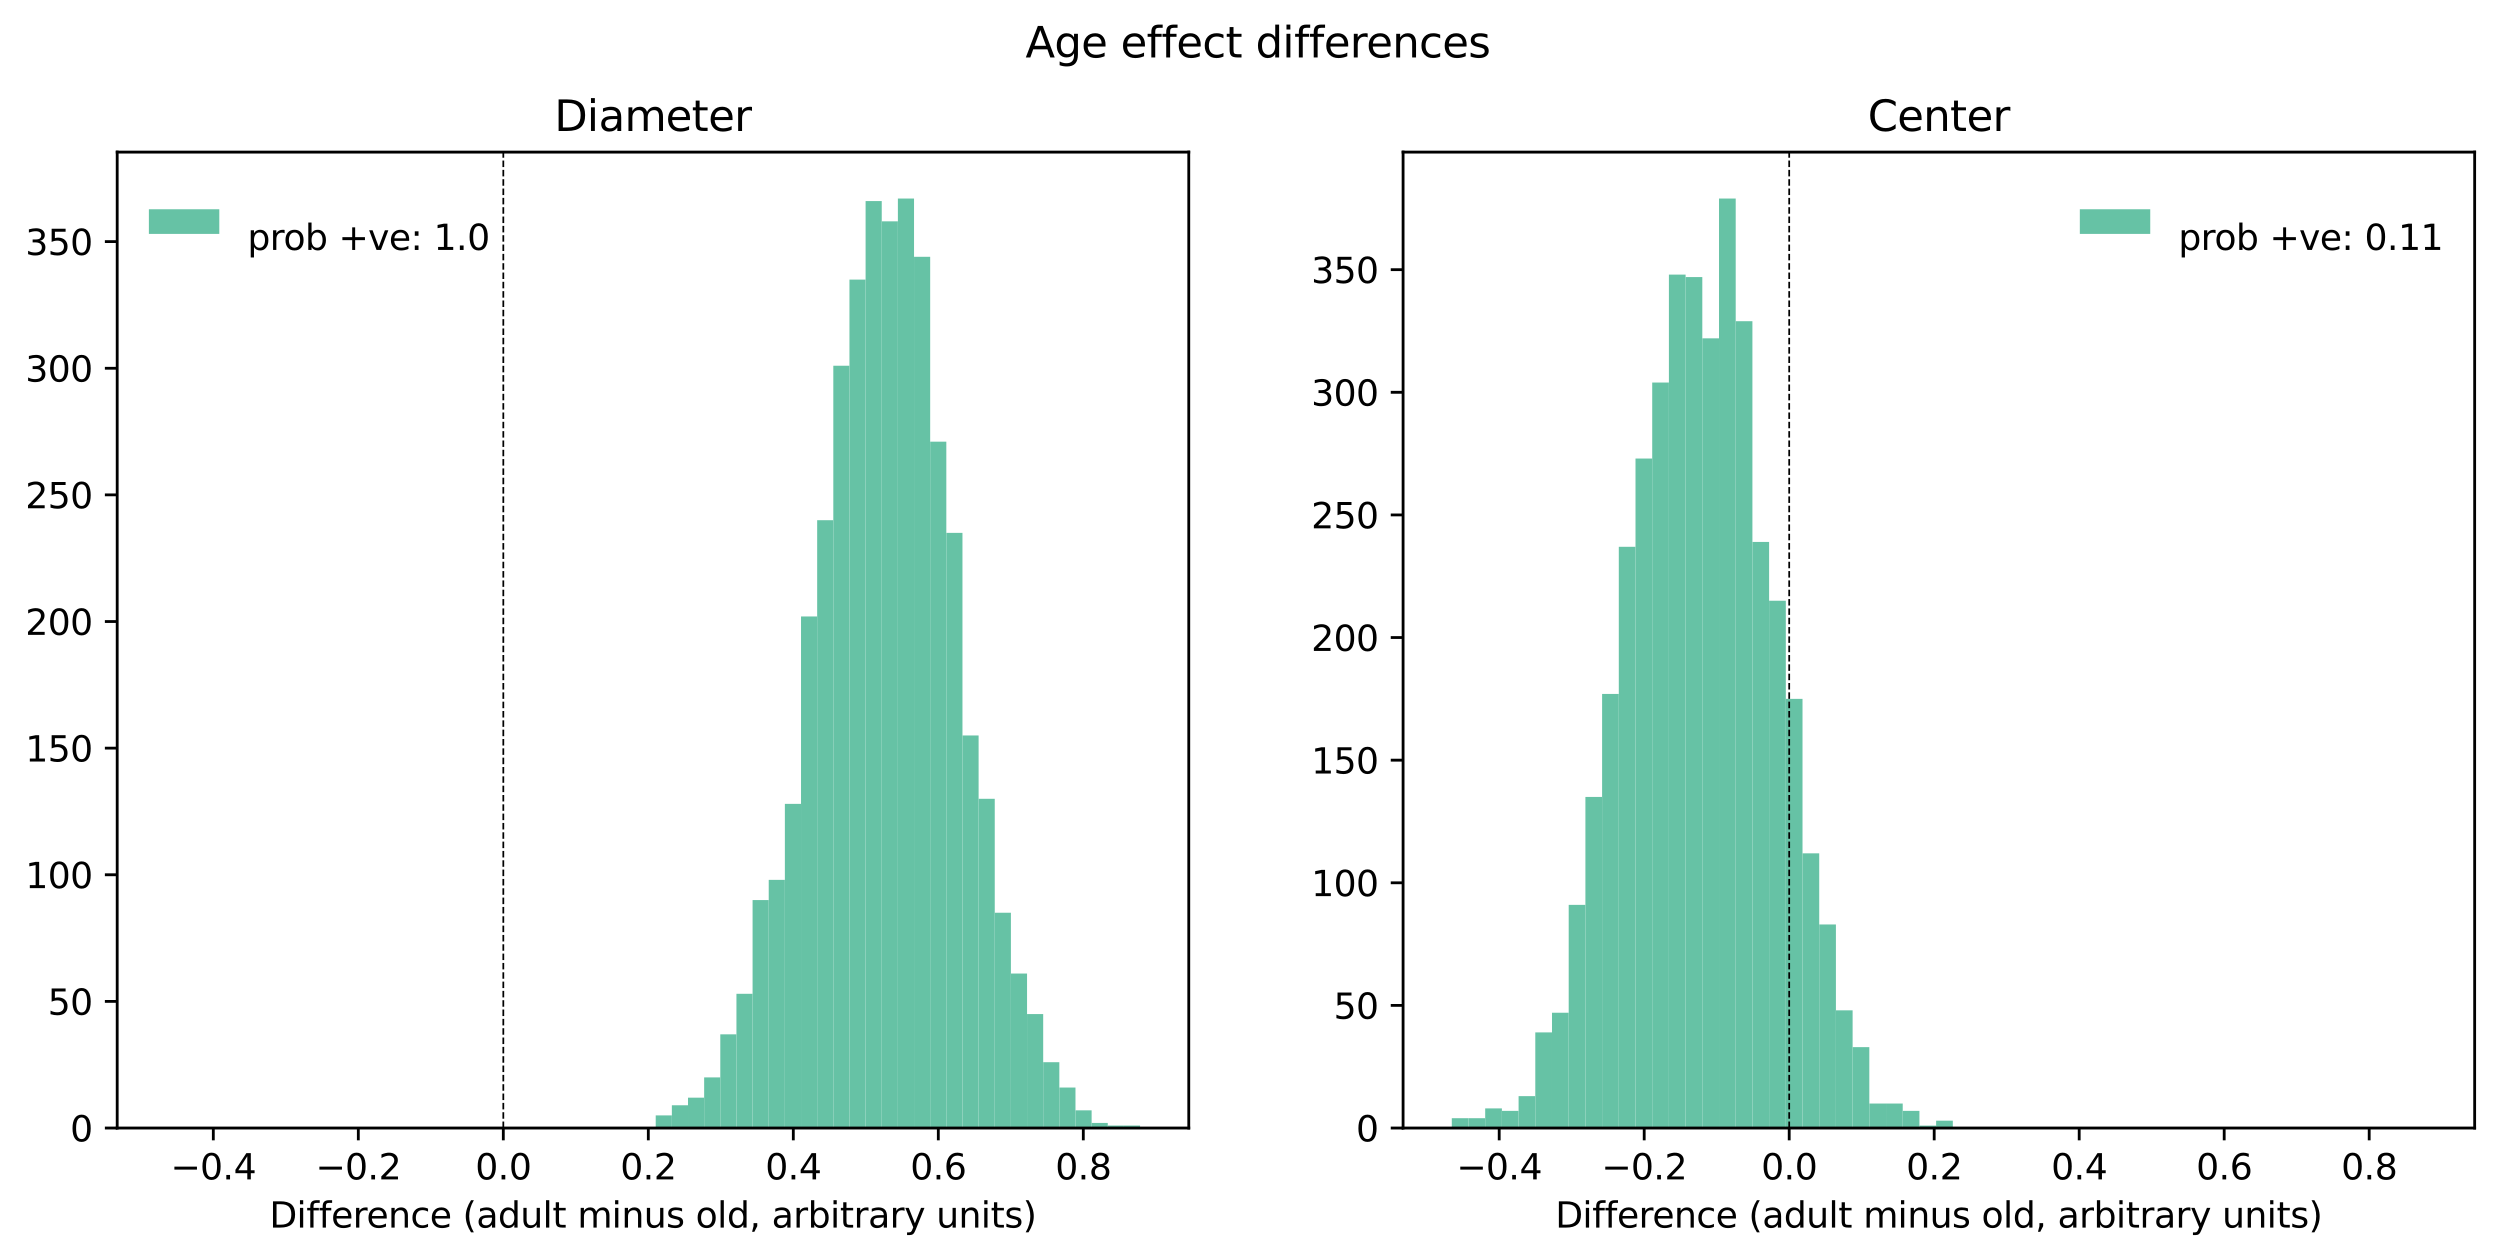 <?xml version="1.0" encoding="utf-8" standalone="no"?>
<!DOCTYPE svg PUBLIC "-//W3C//DTD SVG 1.1//EN"
  "http://www.w3.org/Graphics/SVG/1.1/DTD/svg11.dtd">
<svg xmlns:xlink="http://www.w3.org/1999/xlink" width="710.087pt" height="357.956pt" viewBox="0 0 710.087 357.956" xmlns="http://www.w3.org/2000/svg" version="1.1">
 <defs>
  <style type="text/css">*{stroke-linejoin: round; stroke-linecap: butt}</style>
 </defs>
 <g id="figure_1">
  <g id="patch_1">
   <path d="M 0 357.956 
L 710.087 357.956 
L 710.087 0 
L 0 0 
z
" style="fill: #ffffff"/>
  </g>
  <g id="axes_1">
   <g id="patch_2">
    <path d="M 33.288 320.4 
L 337.651 320.4 
L 337.651 43.2 
L 33.288 43.2 
z
" style="fill: #ffffff"/>
   </g>
   <g id="patch_3">
    <path d="M 186.246 320.4 
L 190.831 320.4 
L 190.831 316.803 
L 186.246 316.803 
z
" clip-path="url(#p752f44c8eb)" style="fill: #66c2a5"/>
   </g>
   <g id="patch_4">
    <path d="M 190.831 320.4 
L 195.417 320.4 
L 195.417 313.926 
L 190.831 313.926 
z
" clip-path="url(#p752f44c8eb)" style="fill: #66c2a5"/>
   </g>
   <g id="patch_5">
    <path d="M 195.417 320.4 
L 200.003 320.4 
L 200.003 311.768 
L 195.417 311.768 
z
" clip-path="url(#p752f44c8eb)" style="fill: #66c2a5"/>
   </g>
   <g id="patch_6">
    <path d="M 200.003 320.4 
L 204.588 320.4 
L 204.588 306.013 
L 200.003 306.013 
z
" clip-path="url(#p752f44c8eb)" style="fill: #66c2a5"/>
   </g>
   <g id="patch_7">
    <path d="M 204.588 320.4 
L 209.174 320.4 
L 209.174 293.784 
L 204.588 293.784 
z
" clip-path="url(#p752f44c8eb)" style="fill: #66c2a5"/>
   </g>
   <g id="patch_8">
    <path d="M 209.174 320.4 
L 213.76 320.4 
L 213.76 282.275 
L 209.174 282.275 
z
" clip-path="url(#p752f44c8eb)" style="fill: #66c2a5"/>
   </g>
   <g id="patch_9">
    <path d="M 213.76 320.4 
L 218.345 320.4 
L 218.345 255.659 
L 213.76 255.659 
z
" clip-path="url(#p752f44c8eb)" style="fill: #66c2a5"/>
   </g>
   <g id="patch_10">
    <path d="M 218.345 320.4 
L 222.931 320.4 
L 222.931 249.904 
L 218.345 249.904 
z
" clip-path="url(#p752f44c8eb)" style="fill: #66c2a5"/>
   </g>
   <g id="patch_11">
    <path d="M 222.931 320.4 
L 227.517 320.4 
L 227.517 228.324 
L 222.931 228.324 
z
" clip-path="url(#p752f44c8eb)" style="fill: #66c2a5"/>
   </g>
   <g id="patch_12">
    <path d="M 227.517 320.4 
L 232.103 320.4 
L 232.103 175.092 
L 227.517 175.092 
z
" clip-path="url(#p752f44c8eb)" style="fill: #66c2a5"/>
   </g>
   <g id="patch_13">
    <path d="M 232.103 320.4 
L 236.688 320.4 
L 236.688 147.757 
L 232.103 147.757 
z
" clip-path="url(#p752f44c8eb)" style="fill: #66c2a5"/>
   </g>
   <g id="patch_14">
    <path d="M 236.688 320.4 
L 241.274 320.4 
L 241.274 103.877 
L 236.688 103.877 
z
" clip-path="url(#p752f44c8eb)" style="fill: #66c2a5"/>
   </g>
   <g id="patch_15">
    <path d="M 241.274 320.4 
L 245.86 320.4 
L 245.86 79.419 
L 241.274 79.419 
z
" clip-path="url(#p752f44c8eb)" style="fill: #66c2a5"/>
   </g>
   <g id="patch_16">
    <path d="M 245.86 320.4 
L 250.445 320.4 
L 250.445 57.119 
L 245.86 57.119 
z
" clip-path="url(#p752f44c8eb)" style="fill: #66c2a5"/>
   </g>
   <g id="patch_17">
    <path d="M 250.445 320.4 
L 255.031 320.4 
L 255.031 62.874 
L 250.445 62.874 
z
" clip-path="url(#p752f44c8eb)" style="fill: #66c2a5"/>
   </g>
   <g id="patch_18">
    <path d="M 255.031 320.4 
L 259.617 320.4 
L 259.617 56.4 
L 255.031 56.4 
z
" clip-path="url(#p752f44c8eb)" style="fill: #66c2a5"/>
   </g>
   <g id="patch_19">
    <path d="M 259.617 320.4 
L 264.202 320.4 
L 264.202 72.945 
L 259.617 72.945 
z
" clip-path="url(#p752f44c8eb)" style="fill: #66c2a5"/>
   </g>
   <g id="patch_20">
    <path d="M 264.202 320.4 
L 268.788 320.4 
L 268.788 125.457 
L 264.202 125.457 
z
" clip-path="url(#p752f44c8eb)" style="fill: #66c2a5"/>
   </g>
   <g id="patch_21">
    <path d="M 268.788 320.4 
L 273.374 320.4 
L 273.374 151.354 
L 268.788 151.354 
z
" clip-path="url(#p752f44c8eb)" style="fill: #66c2a5"/>
   </g>
   <g id="patch_22">
    <path d="M 273.374 320.4 
L 277.959 320.4 
L 277.959 208.901 
L 273.374 208.901 
z
" clip-path="url(#p752f44c8eb)" style="fill: #66c2a5"/>
   </g>
   <g id="patch_23">
    <path d="M 277.959 320.4 
L 282.545 320.4 
L 282.545 226.885 
L 277.959 226.885 
z
" clip-path="url(#p752f44c8eb)" style="fill: #66c2a5"/>
   </g>
   <g id="patch_24">
    <path d="M 282.545 320.4 
L 287.131 320.4 
L 287.131 259.256 
L 282.545 259.256 
z
" clip-path="url(#p752f44c8eb)" style="fill: #66c2a5"/>
   </g>
   <g id="patch_25">
    <path d="M 287.131 320.4 
L 291.717 320.4 
L 291.717 276.52 
L 287.131 276.52 
z
" clip-path="url(#p752f44c8eb)" style="fill: #66c2a5"/>
   </g>
   <g id="patch_26">
    <path d="M 291.717 320.4 
L 296.302 320.4 
L 296.302 288.029 
L 291.717 288.029 
z
" clip-path="url(#p752f44c8eb)" style="fill: #66c2a5"/>
   </g>
   <g id="patch_27">
    <path d="M 296.302 320.4 
L 300.888 320.4 
L 300.888 301.697 
L 296.302 301.697 
z
" clip-path="url(#p752f44c8eb)" style="fill: #66c2a5"/>
   </g>
   <g id="patch_28">
    <path d="M 300.888 320.4 
L 305.474 320.4 
L 305.474 308.89 
L 300.888 308.89 
z
" clip-path="url(#p752f44c8eb)" style="fill: #66c2a5"/>
   </g>
   <g id="patch_29">
    <path d="M 305.474 320.4 
L 310.059 320.4 
L 310.059 315.365 
L 305.474 315.365 
z
" clip-path="url(#p752f44c8eb)" style="fill: #66c2a5"/>
   </g>
   <g id="patch_30">
    <path d="M 310.059 320.4 
L 314.645 320.4 
L 314.645 318.961 
L 310.059 318.961 
z
" clip-path="url(#p752f44c8eb)" style="fill: #66c2a5"/>
   </g>
   <g id="patch_31">
    <path d="M 314.645 320.4 
L 319.231 320.4 
L 319.231 319.681 
L 314.645 319.681 
z
" clip-path="url(#p752f44c8eb)" style="fill: #66c2a5"/>
   </g>
   <g id="patch_32">
    <path d="M 319.231 320.4 
L 323.816 320.4 
L 323.816 319.681 
L 319.231 319.681 
z
" clip-path="url(#p752f44c8eb)" style="fill: #66c2a5"/>
   </g>
   <g id="matplotlib.axis_1">
    <g id="xtick_1">
     <g id="line2d_1">
      <defs>
       <path id="m17ff381abf" d="M 0 0 
L 0 3.5 
" style="stroke: #000000; stroke-width: 0.8"/>
      </defs>
      <g>
       <use xlink:href="#m17ff381abf" x="60.589" y="320.4" style="stroke: #000000; stroke-width: 0.8"/>
      </g>
     </g>
     <g id="text_1">
      <!-- −0.4 -->
      <g transform="translate(48.448 334.998) scale(0.1 -0.1)">
       <defs>
        <path id="DejaVuSans-2212" d="M 678 2272 
L 4684 2272 
L 4684 1741 
L 678 1741 
L 678 2272 
z
" transform="scale(0.016)"/>
        <path id="DejaVuSans-30" d="M 2034 4250 
Q 1547 4250 1301 3770 
Q 1056 3291 1056 2328 
Q 1056 1369 1301 889 
Q 1547 409 2034 409 
Q 2525 409 2770 889 
Q 3016 1369 3016 2328 
Q 3016 3291 2770 3770 
Q 2525 4250 2034 4250 
z
M 2034 4750 
Q 2819 4750 3233 4129 
Q 3647 3509 3647 2328 
Q 3647 1150 3233 529 
Q 2819 -91 2034 -91 
Q 1250 -91 836 529 
Q 422 1150 422 2328 
Q 422 3509 836 4129 
Q 1250 4750 2034 4750 
z
" transform="scale(0.016)"/>
        <path id="DejaVuSans-2e" d="M 684 794 
L 1344 794 
L 1344 0 
L 684 0 
L 684 794 
z
" transform="scale(0.016)"/>
        <path id="DejaVuSans-34" d="M 2419 4116 
L 825 1625 
L 2419 1625 
L 2419 4116 
z
M 2253 4666 
L 3047 4666 
L 3047 1625 
L 3713 1625 
L 3713 1100 
L 3047 1100 
L 3047 0 
L 2419 0 
L 2419 1100 
L 313 1100 
L 313 1709 
L 2253 4666 
z
" transform="scale(0.016)"/>
       </defs>
       <use xlink:href="#DejaVuSans-2212"/>
       <use xlink:href="#DejaVuSans-30" x="83.789"/>
       <use xlink:href="#DejaVuSans-2e" x="147.412"/>
       <use xlink:href="#DejaVuSans-34" x="179.199"/>
      </g>
     </g>
    </g>
    <g id="xtick_2">
     <g id="line2d_2">
      <g>
       <use xlink:href="#m17ff381abf" x="101.774" y="320.4" style="stroke: #000000; stroke-width: 0.8"/>
      </g>
     </g>
     <g id="text_2">
      <!-- −0.2 -->
      <g transform="translate(89.632 334.998) scale(0.1 -0.1)">
       <defs>
        <path id="DejaVuSans-32" d="M 1228 531 
L 3431 531 
L 3431 0 
L 469 0 
L 469 531 
Q 828 903 1448 1529 
Q 2069 2156 2228 2338 
Q 2531 2678 2651 2914 
Q 2772 3150 2772 3378 
Q 2772 3750 2511 3984 
Q 2250 4219 1831 4219 
Q 1534 4219 1204 4116 
Q 875 4013 500 3803 
L 500 4441 
Q 881 4594 1212 4672 
Q 1544 4750 1819 4750 
Q 2544 4750 2975 4387 
Q 3406 4025 3406 3419 
Q 3406 3131 3298 2873 
Q 3191 2616 2906 2266 
Q 2828 2175 2409 1742 
Q 1991 1309 1228 531 
z
" transform="scale(0.016)"/>
       </defs>
       <use xlink:href="#DejaVuSans-2212"/>
       <use xlink:href="#DejaVuSans-30" x="83.789"/>
       <use xlink:href="#DejaVuSans-2e" x="147.412"/>
       <use xlink:href="#DejaVuSans-32" x="179.199"/>
      </g>
     </g>
    </g>
    <g id="xtick_3">
     <g id="line2d_3">
      <g>
       <use xlink:href="#m17ff381abf" x="142.958" y="320.4" style="stroke: #000000; stroke-width: 0.8"/>
      </g>
     </g>
     <g id="text_3">
      <!-- 0.0 -->
      <g transform="translate(135.007 334.998) scale(0.1 -0.1)">
       <use xlink:href="#DejaVuSans-30"/>
       <use xlink:href="#DejaVuSans-2e" x="63.623"/>
       <use xlink:href="#DejaVuSans-30" x="95.41"/>
      </g>
     </g>
    </g>
    <g id="xtick_4">
     <g id="line2d_4">
      <g>
       <use xlink:href="#m17ff381abf" x="184.143" y="320.4" style="stroke: #000000; stroke-width: 0.8"/>
      </g>
     </g>
     <g id="text_4">
      <!-- 0.2 -->
      <g transform="translate(176.192 334.998) scale(0.1 -0.1)">
       <use xlink:href="#DejaVuSans-30"/>
       <use xlink:href="#DejaVuSans-2e" x="63.623"/>
       <use xlink:href="#DejaVuSans-32" x="95.41"/>
      </g>
     </g>
    </g>
    <g id="xtick_5">
     <g id="line2d_5">
      <g>
       <use xlink:href="#m17ff381abf" x="225.328" y="320.4" style="stroke: #000000; stroke-width: 0.8"/>
      </g>
     </g>
     <g id="text_5">
      <!-- 0.4 -->
      <g transform="translate(217.376 334.998) scale(0.1 -0.1)">
       <use xlink:href="#DejaVuSans-30"/>
       <use xlink:href="#DejaVuSans-2e" x="63.623"/>
       <use xlink:href="#DejaVuSans-34" x="95.41"/>
      </g>
     </g>
    </g>
    <g id="xtick_6">
     <g id="line2d_6">
      <g>
       <use xlink:href="#m17ff381abf" x="266.512" y="320.4" style="stroke: #000000; stroke-width: 0.8"/>
      </g>
     </g>
     <g id="text_6">
      <!-- 0.6 -->
      <g transform="translate(258.561 334.998) scale(0.1 -0.1)">
       <defs>
        <path id="DejaVuSans-36" d="M 2113 2584 
Q 1688 2584 1439 2293 
Q 1191 2003 1191 1497 
Q 1191 994 1439 701 
Q 1688 409 2113 409 
Q 2538 409 2786 701 
Q 3034 994 3034 1497 
Q 3034 2003 2786 2293 
Q 2538 2584 2113 2584 
z
M 3366 4563 
L 3366 3988 
Q 3128 4100 2886 4159 
Q 2644 4219 2406 4219 
Q 1781 4219 1451 3797 
Q 1122 3375 1075 2522 
Q 1259 2794 1537 2939 
Q 1816 3084 2150 3084 
Q 2853 3084 3261 2657 
Q 3669 2231 3669 1497 
Q 3669 778 3244 343 
Q 2819 -91 2113 -91 
Q 1303 -91 875 529 
Q 447 1150 447 2328 
Q 447 3434 972 4092 
Q 1497 4750 2381 4750 
Q 2619 4750 2861 4703 
Q 3103 4656 3366 4563 
z
" transform="scale(0.016)"/>
       </defs>
       <use xlink:href="#DejaVuSans-30"/>
       <use xlink:href="#DejaVuSans-2e" x="63.623"/>
       <use xlink:href="#DejaVuSans-36" x="95.41"/>
      </g>
     </g>
    </g>
    <g id="xtick_7">
     <g id="line2d_7">
      <g>
       <use xlink:href="#m17ff381abf" x="307.697" y="320.4" style="stroke: #000000; stroke-width: 0.8"/>
      </g>
     </g>
     <g id="text_7">
      <!-- 0.8 -->
      <g transform="translate(299.746 334.998) scale(0.1 -0.1)">
       <defs>
        <path id="DejaVuSans-38" d="M 2034 2216 
Q 1584 2216 1326 1975 
Q 1069 1734 1069 1313 
Q 1069 891 1326 650 
Q 1584 409 2034 409 
Q 2484 409 2743 651 
Q 3003 894 3003 1313 
Q 3003 1734 2745 1975 
Q 2488 2216 2034 2216 
z
M 1403 2484 
Q 997 2584 770 2862 
Q 544 3141 544 3541 
Q 544 4100 942 4425 
Q 1341 4750 2034 4750 
Q 2731 4750 3128 4425 
Q 3525 4100 3525 3541 
Q 3525 3141 3298 2862 
Q 3072 2584 2669 2484 
Q 3125 2378 3379 2068 
Q 3634 1759 3634 1313 
Q 3634 634 3220 271 
Q 2806 -91 2034 -91 
Q 1263 -91 848 271 
Q 434 634 434 1313 
Q 434 1759 690 2068 
Q 947 2378 1403 2484 
z
M 1172 3481 
Q 1172 3119 1398 2916 
Q 1625 2713 2034 2713 
Q 2441 2713 2670 2916 
Q 2900 3119 2900 3481 
Q 2900 3844 2670 4047 
Q 2441 4250 2034 4250 
Q 1625 4250 1398 4047 
Q 1172 3844 1172 3481 
z
" transform="scale(0.016)"/>
       </defs>
       <use xlink:href="#DejaVuSans-30"/>
       <use xlink:href="#DejaVuSans-2e" x="63.623"/>
       <use xlink:href="#DejaVuSans-38" x="95.41"/>
      </g>
     </g>
    </g>
    <g id="text_8">
     <!-- Difference (adult minus old, arbitrary units) -->
     <g transform="translate(76.534 348.677) scale(0.1 -0.1)">
      <defs>
       <path id="DejaVuSans-44" d="M 1259 4147 
L 1259 519 
L 2022 519 
Q 2988 519 3436 956 
Q 3884 1394 3884 2338 
Q 3884 3275 3436 3711 
Q 2988 4147 2022 4147 
L 1259 4147 
z
M 628 4666 
L 1925 4666 
Q 3281 4666 3915 4102 
Q 4550 3538 4550 2338 
Q 4550 1131 3912 565 
Q 3275 0 1925 0 
L 628 0 
L 628 4666 
z
" transform="scale(0.016)"/>
       <path id="DejaVuSans-69" d="M 603 3500 
L 1178 3500 
L 1178 0 
L 603 0 
L 603 3500 
z
M 603 4863 
L 1178 4863 
L 1178 4134 
L 603 4134 
L 603 4863 
z
" transform="scale(0.016)"/>
       <path id="DejaVuSans-66" d="M 2375 4863 
L 2375 4384 
L 1825 4384 
Q 1516 4384 1395 4259 
Q 1275 4134 1275 3809 
L 1275 3500 
L 2222 3500 
L 2222 3053 
L 1275 3053 
L 1275 0 
L 697 0 
L 697 3053 
L 147 3053 
L 147 3500 
L 697 3500 
L 697 3744 
Q 697 4328 969 4595 
Q 1241 4863 1831 4863 
L 2375 4863 
z
" transform="scale(0.016)"/>
       <path id="DejaVuSans-65" d="M 3597 1894 
L 3597 1613 
L 953 1613 
Q 991 1019 1311 708 
Q 1631 397 2203 397 
Q 2534 397 2845 478 
Q 3156 559 3463 722 
L 3463 178 
Q 3153 47 2828 -22 
Q 2503 -91 2169 -91 
Q 1331 -91 842 396 
Q 353 884 353 1716 
Q 353 2575 817 3079 
Q 1281 3584 2069 3584 
Q 2775 3584 3186 3129 
Q 3597 2675 3597 1894 
z
M 3022 2063 
Q 3016 2534 2758 2815 
Q 2500 3097 2075 3097 
Q 1594 3097 1305 2825 
Q 1016 2553 972 2059 
L 3022 2063 
z
" transform="scale(0.016)"/>
       <path id="DejaVuSans-72" d="M 2631 2963 
Q 2534 3019 2420 3045 
Q 2306 3072 2169 3072 
Q 1681 3072 1420 2755 
Q 1159 2438 1159 1844 
L 1159 0 
L 581 0 
L 581 3500 
L 1159 3500 
L 1159 2956 
Q 1341 3275 1631 3429 
Q 1922 3584 2338 3584 
Q 2397 3584 2469 3576 
Q 2541 3569 2628 3553 
L 2631 2963 
z
" transform="scale(0.016)"/>
       <path id="DejaVuSans-6e" d="M 3513 2113 
L 3513 0 
L 2938 0 
L 2938 2094 
Q 2938 2591 2744 2837 
Q 2550 3084 2163 3084 
Q 1697 3084 1428 2787 
Q 1159 2491 1159 1978 
L 1159 0 
L 581 0 
L 581 3500 
L 1159 3500 
L 1159 2956 
Q 1366 3272 1645 3428 
Q 1925 3584 2291 3584 
Q 2894 3584 3203 3211 
Q 3513 2838 3513 2113 
z
" transform="scale(0.016)"/>
       <path id="DejaVuSans-63" d="M 3122 3366 
L 3122 2828 
Q 2878 2963 2633 3030 
Q 2388 3097 2138 3097 
Q 1578 3097 1268 2742 
Q 959 2388 959 1747 
Q 959 1106 1268 751 
Q 1578 397 2138 397 
Q 2388 397 2633 464 
Q 2878 531 3122 666 
L 3122 134 
Q 2881 22 2623 -34 
Q 2366 -91 2075 -91 
Q 1284 -91 818 406 
Q 353 903 353 1747 
Q 353 2603 823 3093 
Q 1294 3584 2113 3584 
Q 2378 3584 2631 3529 
Q 2884 3475 3122 3366 
z
" transform="scale(0.016)"/>
       <path id="DejaVuSans-20" transform="scale(0.016)"/>
       <path id="DejaVuSans-28" d="M 1984 4856 
Q 1566 4138 1362 3434 
Q 1159 2731 1159 2009 
Q 1159 1288 1364 580 
Q 1569 -128 1984 -844 
L 1484 -844 
Q 1016 -109 783 600 
Q 550 1309 550 2009 
Q 550 2706 781 3412 
Q 1013 4119 1484 4856 
L 1984 4856 
z
" transform="scale(0.016)"/>
       <path id="DejaVuSans-61" d="M 2194 1759 
Q 1497 1759 1228 1600 
Q 959 1441 959 1056 
Q 959 750 1161 570 
Q 1363 391 1709 391 
Q 2188 391 2477 730 
Q 2766 1069 2766 1631 
L 2766 1759 
L 2194 1759 
z
M 3341 1997 
L 3341 0 
L 2766 0 
L 2766 531 
Q 2569 213 2275 61 
Q 1981 -91 1556 -91 
Q 1019 -91 701 211 
Q 384 513 384 1019 
Q 384 1609 779 1909 
Q 1175 2209 1959 2209 
L 2766 2209 
L 2766 2266 
Q 2766 2663 2505 2880 
Q 2244 3097 1772 3097 
Q 1472 3097 1187 3025 
Q 903 2953 641 2809 
L 641 3341 
Q 956 3463 1253 3523 
Q 1550 3584 1831 3584 
Q 2591 3584 2966 3190 
Q 3341 2797 3341 1997 
z
" transform="scale(0.016)"/>
       <path id="DejaVuSans-64" d="M 2906 2969 
L 2906 4863 
L 3481 4863 
L 3481 0 
L 2906 0 
L 2906 525 
Q 2725 213 2448 61 
Q 2172 -91 1784 -91 
Q 1150 -91 751 415 
Q 353 922 353 1747 
Q 353 2572 751 3078 
Q 1150 3584 1784 3584 
Q 2172 3584 2448 3432 
Q 2725 3281 2906 2969 
z
M 947 1747 
Q 947 1113 1208 752 
Q 1469 391 1925 391 
Q 2381 391 2643 752 
Q 2906 1113 2906 1747 
Q 2906 2381 2643 2742 
Q 2381 3103 1925 3103 
Q 1469 3103 1208 2742 
Q 947 2381 947 1747 
z
" transform="scale(0.016)"/>
       <path id="DejaVuSans-75" d="M 544 1381 
L 544 3500 
L 1119 3500 
L 1119 1403 
Q 1119 906 1312 657 
Q 1506 409 1894 409 
Q 2359 409 2629 706 
Q 2900 1003 2900 1516 
L 2900 3500 
L 3475 3500 
L 3475 0 
L 2900 0 
L 2900 538 
Q 2691 219 2414 64 
Q 2138 -91 1772 -91 
Q 1169 -91 856 284 
Q 544 659 544 1381 
z
M 1991 3584 
L 1991 3584 
z
" transform="scale(0.016)"/>
       <path id="DejaVuSans-6c" d="M 603 4863 
L 1178 4863 
L 1178 0 
L 603 0 
L 603 4863 
z
" transform="scale(0.016)"/>
       <path id="DejaVuSans-74" d="M 1172 4494 
L 1172 3500 
L 2356 3500 
L 2356 3053 
L 1172 3053 
L 1172 1153 
Q 1172 725 1289 603 
Q 1406 481 1766 481 
L 2356 481 
L 2356 0 
L 1766 0 
Q 1100 0 847 248 
Q 594 497 594 1153 
L 594 3053 
L 172 3053 
L 172 3500 
L 594 3500 
L 594 4494 
L 1172 4494 
z
" transform="scale(0.016)"/>
       <path id="DejaVuSans-6d" d="M 3328 2828 
Q 3544 3216 3844 3400 
Q 4144 3584 4550 3584 
Q 5097 3584 5394 3201 
Q 5691 2819 5691 2113 
L 5691 0 
L 5113 0 
L 5113 2094 
Q 5113 2597 4934 2840 
Q 4756 3084 4391 3084 
Q 3944 3084 3684 2787 
Q 3425 2491 3425 1978 
L 3425 0 
L 2847 0 
L 2847 2094 
Q 2847 2600 2669 2842 
Q 2491 3084 2119 3084 
Q 1678 3084 1418 2786 
Q 1159 2488 1159 1978 
L 1159 0 
L 581 0 
L 581 3500 
L 1159 3500 
L 1159 2956 
Q 1356 3278 1631 3431 
Q 1906 3584 2284 3584 
Q 2666 3584 2933 3390 
Q 3200 3197 3328 2828 
z
" transform="scale(0.016)"/>
       <path id="DejaVuSans-73" d="M 2834 3397 
L 2834 2853 
Q 2591 2978 2328 3040 
Q 2066 3103 1784 3103 
Q 1356 3103 1142 2972 
Q 928 2841 928 2578 
Q 928 2378 1081 2264 
Q 1234 2150 1697 2047 
L 1894 2003 
Q 2506 1872 2764 1633 
Q 3022 1394 3022 966 
Q 3022 478 2636 193 
Q 2250 -91 1575 -91 
Q 1294 -91 989 -36 
Q 684 19 347 128 
L 347 722 
Q 666 556 975 473 
Q 1284 391 1588 391 
Q 1994 391 2212 530 
Q 2431 669 2431 922 
Q 2431 1156 2273 1281 
Q 2116 1406 1581 1522 
L 1381 1569 
Q 847 1681 609 1914 
Q 372 2147 372 2553 
Q 372 3047 722 3315 
Q 1072 3584 1716 3584 
Q 2034 3584 2315 3537 
Q 2597 3491 2834 3397 
z
" transform="scale(0.016)"/>
       <path id="DejaVuSans-6f" d="M 1959 3097 
Q 1497 3097 1228 2736 
Q 959 2375 959 1747 
Q 959 1119 1226 758 
Q 1494 397 1959 397 
Q 2419 397 2687 759 
Q 2956 1122 2956 1747 
Q 2956 2369 2687 2733 
Q 2419 3097 1959 3097 
z
M 1959 3584 
Q 2709 3584 3137 3096 
Q 3566 2609 3566 1747 
Q 3566 888 3137 398 
Q 2709 -91 1959 -91 
Q 1206 -91 779 398 
Q 353 888 353 1747 
Q 353 2609 779 3096 
Q 1206 3584 1959 3584 
z
" transform="scale(0.016)"/>
       <path id="DejaVuSans-2c" d="M 750 794 
L 1409 794 
L 1409 256 
L 897 -744 
L 494 -744 
L 750 256 
L 750 794 
z
" transform="scale(0.016)"/>
       <path id="DejaVuSans-62" d="M 3116 1747 
Q 3116 2381 2855 2742 
Q 2594 3103 2138 3103 
Q 1681 3103 1420 2742 
Q 1159 2381 1159 1747 
Q 1159 1113 1420 752 
Q 1681 391 2138 391 
Q 2594 391 2855 752 
Q 3116 1113 3116 1747 
z
M 1159 2969 
Q 1341 3281 1617 3432 
Q 1894 3584 2278 3584 
Q 2916 3584 3314 3078 
Q 3713 2572 3713 1747 
Q 3713 922 3314 415 
Q 2916 -91 2278 -91 
Q 1894 -91 1617 61 
Q 1341 213 1159 525 
L 1159 0 
L 581 0 
L 581 4863 
L 1159 4863 
L 1159 2969 
z
" transform="scale(0.016)"/>
       <path id="DejaVuSans-79" d="M 2059 -325 
Q 1816 -950 1584 -1140 
Q 1353 -1331 966 -1331 
L 506 -1331 
L 506 -850 
L 844 -850 
Q 1081 -850 1212 -737 
Q 1344 -625 1503 -206 
L 1606 56 
L 191 3500 
L 800 3500 
L 1894 763 
L 2988 3500 
L 3597 3500 
L 2059 -325 
z
" transform="scale(0.016)"/>
       <path id="DejaVuSans-29" d="M 513 4856 
L 1013 4856 
Q 1481 4119 1714 3412 
Q 1947 2706 1947 2009 
Q 1947 1309 1714 600 
Q 1481 -109 1013 -844 
L 513 -844 
Q 928 -128 1133 580 
Q 1338 1288 1338 2009 
Q 1338 2731 1133 3434 
Q 928 4138 513 4856 
z
" transform="scale(0.016)"/>
      </defs>
      <use xlink:href="#DejaVuSans-44"/>
      <use xlink:href="#DejaVuSans-69" x="77.002"/>
      <use xlink:href="#DejaVuSans-66" x="104.785"/>
      <use xlink:href="#DejaVuSans-66" x="139.99"/>
      <use xlink:href="#DejaVuSans-65" x="175.195"/>
      <use xlink:href="#DejaVuSans-72" x="236.719"/>
      <use xlink:href="#DejaVuSans-65" x="275.582"/>
      <use xlink:href="#DejaVuSans-6e" x="337.105"/>
      <use xlink:href="#DejaVuSans-63" x="400.484"/>
      <use xlink:href="#DejaVuSans-65" x="455.465"/>
      <use xlink:href="#DejaVuSans-20" x="516.988"/>
      <use xlink:href="#DejaVuSans-28" x="548.775"/>
      <use xlink:href="#DejaVuSans-61" x="587.789"/>
      <use xlink:href="#DejaVuSans-64" x="649.068"/>
      <use xlink:href="#DejaVuSans-75" x="712.545"/>
      <use xlink:href="#DejaVuSans-6c" x="775.924"/>
      <use xlink:href="#DejaVuSans-74" x="803.707"/>
      <use xlink:href="#DejaVuSans-20" x="842.916"/>
      <use xlink:href="#DejaVuSans-6d" x="874.703"/>
      <use xlink:href="#DejaVuSans-69" x="972.115"/>
      <use xlink:href="#DejaVuSans-6e" x="999.898"/>
      <use xlink:href="#DejaVuSans-75" x="1063.277"/>
      <use xlink:href="#DejaVuSans-73" x="1126.656"/>
      <use xlink:href="#DejaVuSans-20" x="1178.756"/>
      <use xlink:href="#DejaVuSans-6f" x="1210.543"/>
      <use xlink:href="#DejaVuSans-6c" x="1271.725"/>
      <use xlink:href="#DejaVuSans-64" x="1299.508"/>
      <use xlink:href="#DejaVuSans-2c" x="1362.984"/>
      <use xlink:href="#DejaVuSans-20" x="1394.771"/>
      <use xlink:href="#DejaVuSans-61" x="1426.559"/>
      <use xlink:href="#DejaVuSans-72" x="1487.838"/>
      <use xlink:href="#DejaVuSans-62" x="1528.951"/>
      <use xlink:href="#DejaVuSans-69" x="1592.428"/>
      <use xlink:href="#DejaVuSans-74" x="1620.211"/>
      <use xlink:href="#DejaVuSans-72" x="1659.42"/>
      <use xlink:href="#DejaVuSans-61" x="1700.533"/>
      <use xlink:href="#DejaVuSans-72" x="1761.812"/>
      <use xlink:href="#DejaVuSans-79" x="1802.926"/>
      <use xlink:href="#DejaVuSans-20" x="1862.105"/>
      <use xlink:href="#DejaVuSans-75" x="1893.893"/>
      <use xlink:href="#DejaVuSans-6e" x="1957.271"/>
      <use xlink:href="#DejaVuSans-69" x="2020.65"/>
      <use xlink:href="#DejaVuSans-74" x="2048.434"/>
      <use xlink:href="#DejaVuSans-73" x="2087.643"/>
      <use xlink:href="#DejaVuSans-29" x="2139.742"/>
     </g>
    </g>
   </g>
   <g id="matplotlib.axis_2">
    <g id="ytick_1">
     <g id="line2d_8">
      <defs>
       <path id="mc84b5bd650" d="M 0 0 
L -3.5 0 
" style="stroke: #000000; stroke-width: 0.8"/>
      </defs>
      <g>
       <use xlink:href="#mc84b5bd650" x="33.288" y="320.4" style="stroke: #000000; stroke-width: 0.8"/>
      </g>
     </g>
     <g id="text_9">
      <!-- 0 -->
      <g transform="translate(19.925 324.199) scale(0.1 -0.1)">
       <use xlink:href="#DejaVuSans-30"/>
      </g>
     </g>
    </g>
    <g id="ytick_2">
     <g id="line2d_9">
      <g>
       <use xlink:href="#mc84b5bd650" x="33.288" y="284.433" style="stroke: #000000; stroke-width: 0.8"/>
      </g>
     </g>
     <g id="text_10">
      <!-- 50 -->
      <g transform="translate(13.562 288.232) scale(0.1 -0.1)">
       <defs>
        <path id="DejaVuSans-35" d="M 691 4666 
L 3169 4666 
L 3169 4134 
L 1269 4134 
L 1269 2991 
Q 1406 3038 1543 3061 
Q 1681 3084 1819 3084 
Q 2600 3084 3056 2656 
Q 3513 2228 3513 1497 
Q 3513 744 3044 326 
Q 2575 -91 1722 -91 
Q 1428 -91 1123 -41 
Q 819 9 494 109 
L 494 744 
Q 775 591 1075 516 
Q 1375 441 1709 441 
Q 2250 441 2565 725 
Q 2881 1009 2881 1497 
Q 2881 1984 2565 2268 
Q 2250 2553 1709 2553 
Q 1456 2553 1204 2497 
Q 953 2441 691 2322 
L 691 4666 
z
" transform="scale(0.016)"/>
       </defs>
       <use xlink:href="#DejaVuSans-35"/>
       <use xlink:href="#DejaVuSans-30" x="63.623"/>
      </g>
     </g>
    </g>
    <g id="ytick_3">
     <g id="line2d_10">
      <g>
       <use xlink:href="#mc84b5bd650" x="33.288" y="248.465" style="stroke: #000000; stroke-width: 0.8"/>
      </g>
     </g>
     <g id="text_11">
      <!-- 100 -->
      <g transform="translate(7.2 252.265) scale(0.1 -0.1)">
       <defs>
        <path id="DejaVuSans-31" d="M 794 531 
L 1825 531 
L 1825 4091 
L 703 3866 
L 703 4441 
L 1819 4666 
L 2450 4666 
L 2450 531 
L 3481 531 
L 3481 0 
L 794 0 
L 794 531 
z
" transform="scale(0.016)"/>
       </defs>
       <use xlink:href="#DejaVuSans-31"/>
       <use xlink:href="#DejaVuSans-30" x="63.623"/>
       <use xlink:href="#DejaVuSans-30" x="127.246"/>
      </g>
     </g>
    </g>
    <g id="ytick_4">
     <g id="line2d_11">
      <g>
       <use xlink:href="#mc84b5bd650" x="33.288" y="212.498" style="stroke: #000000; stroke-width: 0.8"/>
      </g>
     </g>
     <g id="text_12">
      <!-- 150 -->
      <g transform="translate(7.2 216.297) scale(0.1 -0.1)">
       <use xlink:href="#DejaVuSans-31"/>
       <use xlink:href="#DejaVuSans-35" x="63.623"/>
       <use xlink:href="#DejaVuSans-30" x="127.246"/>
      </g>
     </g>
    </g>
    <g id="ytick_5">
     <g id="line2d_12">
      <g>
       <use xlink:href="#mc84b5bd650" x="33.288" y="176.531" style="stroke: #000000; stroke-width: 0.8"/>
      </g>
     </g>
     <g id="text_13">
      <!-- 200 -->
      <g transform="translate(7.2 180.33) scale(0.1 -0.1)">
       <use xlink:href="#DejaVuSans-32"/>
       <use xlink:href="#DejaVuSans-30" x="63.623"/>
       <use xlink:href="#DejaVuSans-30" x="127.246"/>
      </g>
     </g>
    </g>
    <g id="ytick_6">
     <g id="line2d_13">
      <g>
       <use xlink:href="#mc84b5bd650" x="33.288" y="140.563" style="stroke: #000000; stroke-width: 0.8"/>
      </g>
     </g>
     <g id="text_14">
      <!-- 250 -->
      <g transform="translate(7.2 144.363) scale(0.1 -0.1)">
       <use xlink:href="#DejaVuSans-32"/>
       <use xlink:href="#DejaVuSans-35" x="63.623"/>
       <use xlink:href="#DejaVuSans-30" x="127.246"/>
      </g>
     </g>
    </g>
    <g id="ytick_7">
     <g id="line2d_14">
      <g>
       <use xlink:href="#mc84b5bd650" x="33.288" y="104.596" style="stroke: #000000; stroke-width: 0.8"/>
      </g>
     </g>
     <g id="text_15">
      <!-- 300 -->
      <g transform="translate(7.2 108.395) scale(0.1 -0.1)">
       <defs>
        <path id="DejaVuSans-33" d="M 2597 2516 
Q 3050 2419 3304 2112 
Q 3559 1806 3559 1356 
Q 3559 666 3084 287 
Q 2609 -91 1734 -91 
Q 1441 -91 1130 -33 
Q 819 25 488 141 
L 488 750 
Q 750 597 1062 519 
Q 1375 441 1716 441 
Q 2309 441 2620 675 
Q 2931 909 2931 1356 
Q 2931 1769 2642 2001 
Q 2353 2234 1838 2234 
L 1294 2234 
L 1294 2753 
L 1863 2753 
Q 2328 2753 2575 2939 
Q 2822 3125 2822 3475 
Q 2822 3834 2567 4026 
Q 2313 4219 1838 4219 
Q 1578 4219 1281 4162 
Q 984 4106 628 3988 
L 628 4550 
Q 988 4650 1302 4700 
Q 1616 4750 1894 4750 
Q 2613 4750 3031 4423 
Q 3450 4097 3450 3541 
Q 3450 3153 3228 2886 
Q 3006 2619 2597 2516 
z
" transform="scale(0.016)"/>
       </defs>
       <use xlink:href="#DejaVuSans-33"/>
       <use xlink:href="#DejaVuSans-30" x="63.623"/>
       <use xlink:href="#DejaVuSans-30" x="127.246"/>
      </g>
     </g>
    </g>
    <g id="ytick_8">
     <g id="line2d_15">
      <g>
       <use xlink:href="#mc84b5bd650" x="33.288" y="68.629" style="stroke: #000000; stroke-width: 0.8"/>
      </g>
     </g>
     <g id="text_16">
      <!-- 350 -->
      <g transform="translate(7.2 72.428) scale(0.1 -0.1)">
       <use xlink:href="#DejaVuSans-33"/>
       <use xlink:href="#DejaVuSans-35" x="63.623"/>
       <use xlink:href="#DejaVuSans-30" x="127.246"/>
      </g>
     </g>
    </g>
   </g>
   <g id="line2d_16">
    <path d="M 142.958 320.4 
L 142.958 43.2 
" clip-path="url(#p752f44c8eb)" style="fill: none; stroke-dasharray: 1.85,0.8; stroke-dashoffset: 0; stroke: #000000; stroke-width: 0.5"/>
   </g>
   <g id="patch_33">
    <path d="M 33.288 320.4 
L 33.288 43.2 
" style="fill: none; stroke: #000000; stroke-width: 0.8; stroke-linejoin: miter; stroke-linecap: square"/>
   </g>
   <g id="patch_34">
    <path d="M 337.651 320.4 
L 337.651 43.2 
" style="fill: none; stroke: #000000; stroke-width: 0.8; stroke-linejoin: miter; stroke-linecap: square"/>
   </g>
   <g id="patch_35">
    <path d="M 33.288 320.4 
L 337.651 320.4 
" style="fill: none; stroke: #000000; stroke-width: 0.8; stroke-linejoin: miter; stroke-linecap: square"/>
   </g>
   <g id="patch_36">
    <path d="M 33.288 43.2 
L 337.651 43.2 
" style="fill: none; stroke: #000000; stroke-width: 0.8; stroke-linejoin: miter; stroke-linecap: square"/>
   </g>
   <g id="text_17">
    <!-- Diameter -->
    <g transform="translate(157.459 37.2) scale(0.12 -0.12)">
     <use xlink:href="#DejaVuSans-44"/>
     <use xlink:href="#DejaVuSans-69" x="77.002"/>
     <use xlink:href="#DejaVuSans-61" x="104.785"/>
     <use xlink:href="#DejaVuSans-6d" x="166.064"/>
     <use xlink:href="#DejaVuSans-65" x="263.477"/>
     <use xlink:href="#DejaVuSans-74" x="325"/>
     <use xlink:href="#DejaVuSans-65" x="364.209"/>
     <use xlink:href="#DejaVuSans-72" x="425.732"/>
    </g>
   </g>
   <g id="legend_1">
    <g id="patch_37">
     <path d="M 42.288 66.437 
L 62.288 66.437 
L 62.288 59.437 
L 42.288 59.437 
z
" style="fill: #66c2a5"/>
    </g>
    <g id="text_18">
     <!--  -->
     <g transform="translate(70.287 59.798) scale(0.1 -0.1)"/>
     <!-- prob +ve: 1.0 -->
     <g transform="translate(70.287 70.996) scale(0.1 -0.1)">
      <defs>
       <path id="DejaVuSans-70" d="M 1159 525 
L 1159 -1331 
L 581 -1331 
L 581 3500 
L 1159 3500 
L 1159 2969 
Q 1341 3281 1617 3432 
Q 1894 3584 2278 3584 
Q 2916 3584 3314 3078 
Q 3713 2572 3713 1747 
Q 3713 922 3314 415 
Q 2916 -91 2278 -91 
Q 1894 -91 1617 61 
Q 1341 213 1159 525 
z
M 3116 1747 
Q 3116 2381 2855 2742 
Q 2594 3103 2138 3103 
Q 1681 3103 1420 2742 
Q 1159 2381 1159 1747 
Q 1159 1113 1420 752 
Q 1681 391 2138 391 
Q 2594 391 2855 752 
Q 3116 1113 3116 1747 
z
" transform="scale(0.016)"/>
       <path id="DejaVuSans-2b" d="M 2944 4013 
L 2944 2272 
L 4684 2272 
L 4684 1741 
L 2944 1741 
L 2944 0 
L 2419 0 
L 2419 1741 
L 678 1741 
L 678 2272 
L 2419 2272 
L 2419 4013 
L 2944 4013 
z
" transform="scale(0.016)"/>
       <path id="DejaVuSans-76" d="M 191 3500 
L 800 3500 
L 1894 563 
L 2988 3500 
L 3597 3500 
L 2284 0 
L 1503 0 
L 191 3500 
z
" transform="scale(0.016)"/>
       <path id="DejaVuSans-3a" d="M 750 794 
L 1409 794 
L 1409 0 
L 750 0 
L 750 794 
z
M 750 3309 
L 1409 3309 
L 1409 2516 
L 750 2516 
L 750 3309 
z
" transform="scale(0.016)"/>
      </defs>
      <use xlink:href="#DejaVuSans-70"/>
      <use xlink:href="#DejaVuSans-72" x="63.477"/>
      <use xlink:href="#DejaVuSans-6f" x="102.34"/>
      <use xlink:href="#DejaVuSans-62" x="163.521"/>
      <use xlink:href="#DejaVuSans-20" x="226.998"/>
      <use xlink:href="#DejaVuSans-2b" x="258.785"/>
      <use xlink:href="#DejaVuSans-76" x="342.574"/>
      <use xlink:href="#DejaVuSans-65" x="401.754"/>
      <use xlink:href="#DejaVuSans-3a" x="463.277"/>
      <use xlink:href="#DejaVuSans-20" x="496.969"/>
      <use xlink:href="#DejaVuSans-31" x="528.756"/>
      <use xlink:href="#DejaVuSans-2e" x="592.379"/>
      <use xlink:href="#DejaVuSans-30" x="624.166"/>
     </g>
    </g>
   </g>
  </g>
  <g id="axes_2">
   <g id="patch_38">
    <path d="M 398.524 320.4 
L 702.888 320.4 
L 702.888 43.2 
L 398.524 43.2 
z
" style="fill: #ffffff"/>
   </g>
   <g id="patch_39">
    <path d="M 412.359 320.4 
L 417.102 320.4 
L 417.102 317.614 
L 412.359 317.614 
z
" clip-path="url(#p01c6d89afe)" style="fill: #66c2a5"/>
   </g>
   <g id="patch_40">
    <path d="M 417.102 320.4 
L 421.846 320.4 
L 421.846 317.614 
L 417.102 317.614 
z
" clip-path="url(#p01c6d89afe)" style="fill: #66c2a5"/>
   </g>
   <g id="patch_41">
    <path d="M 421.846 320.4 
L 426.59 320.4 
L 426.59 314.827 
L 421.846 314.827 
z
" clip-path="url(#p01c6d89afe)" style="fill: #66c2a5"/>
   </g>
   <g id="patch_42">
    <path d="M 426.59 320.4 
L 431.334 320.4 
L 431.334 315.524 
L 426.59 315.524 
z
" clip-path="url(#p01c6d89afe)" style="fill: #66c2a5"/>
   </g>
   <g id="patch_43">
    <path d="M 431.334 320.4 
L 436.077 320.4 
L 436.077 311.345 
L 431.334 311.345 
z
" clip-path="url(#p01c6d89afe)" style="fill: #66c2a5"/>
   </g>
   <g id="patch_44">
    <path d="M 436.077 320.4 
L 440.821 320.4 
L 440.821 293.234 
L 436.077 293.234 
z
" clip-path="url(#p01c6d89afe)" style="fill: #66c2a5"/>
   </g>
   <g id="patch_45">
    <path d="M 440.821 320.4 
L 445.565 320.4 
L 445.565 287.661 
L 440.821 287.661 
z
" clip-path="url(#p01c6d89afe)" style="fill: #66c2a5"/>
   </g>
   <g id="patch_46">
    <path d="M 445.565 320.4 
L 450.309 320.4 
L 450.309 257.012 
L 445.565 257.012 
z
" clip-path="url(#p01c6d89afe)" style="fill: #66c2a5"/>
   </g>
   <g id="patch_47">
    <path d="M 450.309 320.4 
L 455.052 320.4 
L 455.052 226.363 
L 450.309 226.363 
z
" clip-path="url(#p01c6d89afe)" style="fill: #66c2a5"/>
   </g>
   <g id="patch_48">
    <path d="M 455.052 320.4 
L 459.796 320.4 
L 459.796 197.107 
L 455.052 197.107 
z
" clip-path="url(#p01c6d89afe)" style="fill: #66c2a5"/>
   </g>
   <g id="patch_49">
    <path d="M 459.796 320.4 
L 464.54 320.4 
L 464.54 155.313 
L 459.796 155.313 
z
" clip-path="url(#p01c6d89afe)" style="fill: #66c2a5"/>
   </g>
   <g id="patch_50">
    <path d="M 464.54 320.4 
L 469.284 320.4 
L 469.284 130.236 
L 464.54 130.236 
z
" clip-path="url(#p01c6d89afe)" style="fill: #66c2a5"/>
   </g>
   <g id="patch_51">
    <path d="M 469.284 320.4 
L 474.027 320.4 
L 474.027 108.643 
L 469.284 108.643 
z
" clip-path="url(#p01c6d89afe)" style="fill: #66c2a5"/>
   </g>
   <g id="patch_52">
    <path d="M 474.027 320.4 
L 478.771 320.4 
L 478.771 77.994 
L 474.027 77.994 
z
" clip-path="url(#p01c6d89afe)" style="fill: #66c2a5"/>
   </g>
   <g id="patch_53">
    <path d="M 478.771 320.4 
L 483.515 320.4 
L 483.515 78.69 
L 478.771 78.69 
z
" clip-path="url(#p01c6d89afe)" style="fill: #66c2a5"/>
   </g>
   <g id="patch_54">
    <path d="M 483.515 320.4 
L 488.259 320.4 
L 488.259 96.104 
L 483.515 96.104 
z
" clip-path="url(#p01c6d89afe)" style="fill: #66c2a5"/>
   </g>
   <g id="patch_55">
    <path d="M 488.259 320.4 
L 493.002 320.4 
L 493.002 56.4 
L 488.259 56.4 
z
" clip-path="url(#p01c6d89afe)" style="fill: #66c2a5"/>
   </g>
   <g id="patch_56">
    <path d="M 493.002 320.4 
L 497.746 320.4 
L 497.746 91.228 
L 493.002 91.228 
z
" clip-path="url(#p01c6d89afe)" style="fill: #66c2a5"/>
   </g>
   <g id="patch_57">
    <path d="M 497.746 320.4 
L 502.49 320.4 
L 502.49 153.92 
L 497.746 153.92 
z
" clip-path="url(#p01c6d89afe)" style="fill: #66c2a5"/>
   </g>
   <g id="patch_58">
    <path d="M 502.49 320.4 
L 507.234 320.4 
L 507.234 170.637 
L 502.49 170.637 
z
" clip-path="url(#p01c6d89afe)" style="fill: #66c2a5"/>
   </g>
   <g id="patch_59">
    <path d="M 507.234 320.4 
L 511.977 320.4 
L 511.977 198.5 
L 507.234 198.5 
z
" clip-path="url(#p01c6d89afe)" style="fill: #66c2a5"/>
   </g>
   <g id="patch_60">
    <path d="M 511.977 320.4 
L 516.721 320.4 
L 516.721 242.384 
L 511.977 242.384 
z
" clip-path="url(#p01c6d89afe)" style="fill: #66c2a5"/>
   </g>
   <g id="patch_61">
    <path d="M 516.721 320.4 
L 521.465 320.4 
L 521.465 262.585 
L 516.721 262.585 
z
" clip-path="url(#p01c6d89afe)" style="fill: #66c2a5"/>
   </g>
   <g id="patch_62">
    <path d="M 521.465 320.4 
L 526.208 320.4 
L 526.208 286.965 
L 521.465 286.965 
z
" clip-path="url(#p01c6d89afe)" style="fill: #66c2a5"/>
   </g>
   <g id="patch_63">
    <path d="M 526.208 320.4 
L 530.952 320.4 
L 530.952 297.413 
L 526.208 297.413 
z
" clip-path="url(#p01c6d89afe)" style="fill: #66c2a5"/>
   </g>
   <g id="patch_64">
    <path d="M 530.952 320.4 
L 535.696 320.4 
L 535.696 313.434 
L 530.952 313.434 
z
" clip-path="url(#p01c6d89afe)" style="fill: #66c2a5"/>
   </g>
   <g id="patch_65">
    <path d="M 535.696 320.4 
L 540.44 320.4 
L 540.44 313.434 
L 535.696 313.434 
z
" clip-path="url(#p01c6d89afe)" style="fill: #66c2a5"/>
   </g>
   <g id="patch_66">
    <path d="M 540.44 320.4 
L 545.183 320.4 
L 545.183 315.524 
L 540.44 315.524 
z
" clip-path="url(#p01c6d89afe)" style="fill: #66c2a5"/>
   </g>
   <g id="patch_67">
    <path d="M 545.183 320.4 
L 549.927 320.4 
L 549.927 319.703 
L 545.183 319.703 
z
" clip-path="url(#p01c6d89afe)" style="fill: #66c2a5"/>
   </g>
   <g id="patch_68">
    <path d="M 549.927 320.4 
L 554.671 320.4 
L 554.671 318.31 
L 549.927 318.31 
z
" clip-path="url(#p01c6d89afe)" style="fill: #66c2a5"/>
   </g>
   <g id="matplotlib.axis_3">
    <g id="xtick_8">
     <g id="line2d_17">
      <g>
       <use xlink:href="#m17ff381abf" x="425.825" y="320.4" style="stroke: #000000; stroke-width: 0.8"/>
      </g>
     </g>
     <g id="text_19">
      <!-- −0.4 -->
      <g transform="translate(413.684 334.998) scale(0.1 -0.1)">
       <use xlink:href="#DejaVuSans-2212"/>
       <use xlink:href="#DejaVuSans-30" x="83.789"/>
       <use xlink:href="#DejaVuSans-2e" x="147.412"/>
       <use xlink:href="#DejaVuSans-34" x="179.199"/>
      </g>
     </g>
    </g>
    <g id="xtick_9">
     <g id="line2d_18">
      <g>
       <use xlink:href="#m17ff381abf" x="467.01" y="320.4" style="stroke: #000000; stroke-width: 0.8"/>
      </g>
     </g>
     <g id="text_20">
      <!-- −0.2 -->
      <g transform="translate(454.869 334.998) scale(0.1 -0.1)">
       <use xlink:href="#DejaVuSans-2212"/>
       <use xlink:href="#DejaVuSans-30" x="83.789"/>
       <use xlink:href="#DejaVuSans-2e" x="147.412"/>
       <use xlink:href="#DejaVuSans-32" x="179.199"/>
      </g>
     </g>
    </g>
    <g id="xtick_10">
     <g id="line2d_19">
      <g>
       <use xlink:href="#m17ff381abf" x="508.195" y="320.4" style="stroke: #000000; stroke-width: 0.8"/>
      </g>
     </g>
     <g id="text_21">
      <!-- 0.0 -->
      <g transform="translate(500.243 334.998) scale(0.1 -0.1)">
       <use xlink:href="#DejaVuSans-30"/>
       <use xlink:href="#DejaVuSans-2e" x="63.623"/>
       <use xlink:href="#DejaVuSans-30" x="95.41"/>
      </g>
     </g>
    </g>
    <g id="xtick_11">
     <g id="line2d_20">
      <g>
       <use xlink:href="#m17ff381abf" x="549.379" y="320.4" style="stroke: #000000; stroke-width: 0.8"/>
      </g>
     </g>
     <g id="text_22">
      <!-- 0.2 -->
      <g transform="translate(541.428 334.998) scale(0.1 -0.1)">
       <use xlink:href="#DejaVuSans-30"/>
       <use xlink:href="#DejaVuSans-2e" x="63.623"/>
       <use xlink:href="#DejaVuSans-32" x="95.41"/>
      </g>
     </g>
    </g>
    <g id="xtick_12">
     <g id="line2d_21">
      <g>
       <use xlink:href="#m17ff381abf" x="590.564" y="320.4" style="stroke: #000000; stroke-width: 0.8"/>
      </g>
     </g>
     <g id="text_23">
      <!-- 0.4 -->
      <g transform="translate(582.613 334.998) scale(0.1 -0.1)">
       <use xlink:href="#DejaVuSans-30"/>
       <use xlink:href="#DejaVuSans-2e" x="63.623"/>
       <use xlink:href="#DejaVuSans-34" x="95.41"/>
      </g>
     </g>
    </g>
    <g id="xtick_13">
     <g id="line2d_22">
      <g>
       <use xlink:href="#m17ff381abf" x="631.749" y="320.4" style="stroke: #000000; stroke-width: 0.8"/>
      </g>
     </g>
     <g id="text_24">
      <!-- 0.6 -->
      <g transform="translate(623.797 334.998) scale(0.1 -0.1)">
       <use xlink:href="#DejaVuSans-30"/>
       <use xlink:href="#DejaVuSans-2e" x="63.623"/>
       <use xlink:href="#DejaVuSans-36" x="95.41"/>
      </g>
     </g>
    </g>
    <g id="xtick_14">
     <g id="line2d_23">
      <g>
       <use xlink:href="#m17ff381abf" x="672.934" y="320.4" style="stroke: #000000; stroke-width: 0.8"/>
      </g>
     </g>
     <g id="text_25">
      <!-- 0.8 -->
      <g transform="translate(664.982 334.998) scale(0.1 -0.1)">
       <use xlink:href="#DejaVuSans-30"/>
       <use xlink:href="#DejaVuSans-2e" x="63.623"/>
       <use xlink:href="#DejaVuSans-38" x="95.41"/>
      </g>
     </g>
    </g>
    <g id="text_26">
     <!-- Difference (adult minus old, arbitrary units) -->
     <g transform="translate(441.771 348.677) scale(0.1 -0.1)">
      <use xlink:href="#DejaVuSans-44"/>
      <use xlink:href="#DejaVuSans-69" x="77.002"/>
      <use xlink:href="#DejaVuSans-66" x="104.785"/>
      <use xlink:href="#DejaVuSans-66" x="139.99"/>
      <use xlink:href="#DejaVuSans-65" x="175.195"/>
      <use xlink:href="#DejaVuSans-72" x="236.719"/>
      <use xlink:href="#DejaVuSans-65" x="275.582"/>
      <use xlink:href="#DejaVuSans-6e" x="337.105"/>
      <use xlink:href="#DejaVuSans-63" x="400.484"/>
      <use xlink:href="#DejaVuSans-65" x="455.465"/>
      <use xlink:href="#DejaVuSans-20" x="516.988"/>
      <use xlink:href="#DejaVuSans-28" x="548.775"/>
      <use xlink:href="#DejaVuSans-61" x="587.789"/>
      <use xlink:href="#DejaVuSans-64" x="649.068"/>
      <use xlink:href="#DejaVuSans-75" x="712.545"/>
      <use xlink:href="#DejaVuSans-6c" x="775.924"/>
      <use xlink:href="#DejaVuSans-74" x="803.707"/>
      <use xlink:href="#DejaVuSans-20" x="842.916"/>
      <use xlink:href="#DejaVuSans-6d" x="874.703"/>
      <use xlink:href="#DejaVuSans-69" x="972.115"/>
      <use xlink:href="#DejaVuSans-6e" x="999.898"/>
      <use xlink:href="#DejaVuSans-75" x="1063.277"/>
      <use xlink:href="#DejaVuSans-73" x="1126.656"/>
      <use xlink:href="#DejaVuSans-20" x="1178.756"/>
      <use xlink:href="#DejaVuSans-6f" x="1210.543"/>
      <use xlink:href="#DejaVuSans-6c" x="1271.725"/>
      <use xlink:href="#DejaVuSans-64" x="1299.508"/>
      <use xlink:href="#DejaVuSans-2c" x="1362.984"/>
      <use xlink:href="#DejaVuSans-20" x="1394.771"/>
      <use xlink:href="#DejaVuSans-61" x="1426.559"/>
      <use xlink:href="#DejaVuSans-72" x="1487.838"/>
      <use xlink:href="#DejaVuSans-62" x="1528.951"/>
      <use xlink:href="#DejaVuSans-69" x="1592.428"/>
      <use xlink:href="#DejaVuSans-74" x="1620.211"/>
      <use xlink:href="#DejaVuSans-72" x="1659.42"/>
      <use xlink:href="#DejaVuSans-61" x="1700.533"/>
      <use xlink:href="#DejaVuSans-72" x="1761.812"/>
      <use xlink:href="#DejaVuSans-79" x="1802.926"/>
      <use xlink:href="#DejaVuSans-20" x="1862.105"/>
      <use xlink:href="#DejaVuSans-75" x="1893.893"/>
      <use xlink:href="#DejaVuSans-6e" x="1957.271"/>
      <use xlink:href="#DejaVuSans-69" x="2020.65"/>
      <use xlink:href="#DejaVuSans-74" x="2048.434"/>
      <use xlink:href="#DejaVuSans-73" x="2087.643"/>
      <use xlink:href="#DejaVuSans-29" x="2139.742"/>
     </g>
    </g>
   </g>
   <g id="matplotlib.axis_4">
    <g id="ytick_9">
     <g id="line2d_24">
      <g>
       <use xlink:href="#mc84b5bd650" x="398.524" y="320.4" style="stroke: #000000; stroke-width: 0.8"/>
      </g>
     </g>
     <g id="text_27">
      <!-- 0 -->
      <g transform="translate(385.161 324.199) scale(0.1 -0.1)">
       <use xlink:href="#DejaVuSans-30"/>
      </g>
     </g>
    </g>
    <g id="ytick_10">
     <g id="line2d_25">
      <g>
       <use xlink:href="#mc84b5bd650" x="398.524" y="285.572" style="stroke: #000000; stroke-width: 0.8"/>
      </g>
     </g>
     <g id="text_28">
      <!-- 50 -->
      <g transform="translate(378.799 289.371) scale(0.1 -0.1)">
       <use xlink:href="#DejaVuSans-35"/>
       <use xlink:href="#DejaVuSans-30" x="63.623"/>
      </g>
     </g>
    </g>
    <g id="ytick_11">
     <g id="line2d_26">
      <g>
       <use xlink:href="#mc84b5bd650" x="398.524" y="250.743" style="stroke: #000000; stroke-width: 0.8"/>
      </g>
     </g>
     <g id="text_29">
      <!-- 100 -->
      <g transform="translate(372.436 254.542) scale(0.1 -0.1)">
       <use xlink:href="#DejaVuSans-31"/>
       <use xlink:href="#DejaVuSans-30" x="63.623"/>
       <use xlink:href="#DejaVuSans-30" x="127.246"/>
      </g>
     </g>
    </g>
    <g id="ytick_12">
     <g id="line2d_27">
      <g>
       <use xlink:href="#mc84b5bd650" x="398.524" y="215.915" style="stroke: #000000; stroke-width: 0.8"/>
      </g>
     </g>
     <g id="text_30">
      <!-- 150 -->
      <g transform="translate(372.436 219.714) scale(0.1 -0.1)">
       <use xlink:href="#DejaVuSans-31"/>
       <use xlink:href="#DejaVuSans-35" x="63.623"/>
       <use xlink:href="#DejaVuSans-30" x="127.246"/>
      </g>
     </g>
    </g>
    <g id="ytick_13">
     <g id="line2d_28">
      <g>
       <use xlink:href="#mc84b5bd650" x="398.524" y="181.086" style="stroke: #000000; stroke-width: 0.8"/>
      </g>
     </g>
     <g id="text_31">
      <!-- 200 -->
      <g transform="translate(372.436 184.885) scale(0.1 -0.1)">
       <use xlink:href="#DejaVuSans-32"/>
       <use xlink:href="#DejaVuSans-30" x="63.623"/>
       <use xlink:href="#DejaVuSans-30" x="127.246"/>
      </g>
     </g>
    </g>
    <g id="ytick_14">
     <g id="line2d_29">
      <g>
       <use xlink:href="#mc84b5bd650" x="398.524" y="146.258" style="stroke: #000000; stroke-width: 0.8"/>
      </g>
     </g>
     <g id="text_32">
      <!-- 250 -->
      <g transform="translate(372.436 150.057) scale(0.1 -0.1)">
       <use xlink:href="#DejaVuSans-32"/>
       <use xlink:href="#DejaVuSans-35" x="63.623"/>
       <use xlink:href="#DejaVuSans-30" x="127.246"/>
      </g>
     </g>
    </g>
    <g id="ytick_15">
     <g id="line2d_30">
      <g>
       <use xlink:href="#mc84b5bd650" x="398.524" y="111.429" style="stroke: #000000; stroke-width: 0.8"/>
      </g>
     </g>
     <g id="text_33">
      <!-- 300 -->
      <g transform="translate(372.436 115.228) scale(0.1 -0.1)">
       <use xlink:href="#DejaVuSans-33"/>
       <use xlink:href="#DejaVuSans-30" x="63.623"/>
       <use xlink:href="#DejaVuSans-30" x="127.246"/>
      </g>
     </g>
    </g>
    <g id="ytick_16">
     <g id="line2d_31">
      <g>
       <use xlink:href="#mc84b5bd650" x="398.524" y="76.601" style="stroke: #000000; stroke-width: 0.8"/>
      </g>
     </g>
     <g id="text_34">
      <!-- 350 -->
      <g transform="translate(372.436 80.4) scale(0.1 -0.1)">
       <use xlink:href="#DejaVuSans-33"/>
       <use xlink:href="#DejaVuSans-35" x="63.623"/>
       <use xlink:href="#DejaVuSans-30" x="127.246"/>
      </g>
     </g>
    </g>
   </g>
   <g id="line2d_32">
    <path d="M 508.195 320.4 
L 508.195 43.2 
" clip-path="url(#p01c6d89afe)" style="fill: none; stroke-dasharray: 1.85,0.8; stroke-dashoffset: 0; stroke: #000000; stroke-width: 0.5"/>
   </g>
   <g id="patch_69">
    <path d="M 398.524 320.4 
L 398.524 43.2 
" style="fill: none; stroke: #000000; stroke-width: 0.8; stroke-linejoin: miter; stroke-linecap: square"/>
   </g>
   <g id="patch_70">
    <path d="M 702.888 320.4 
L 702.888 43.2 
" style="fill: none; stroke: #000000; stroke-width: 0.8; stroke-linejoin: miter; stroke-linecap: square"/>
   </g>
   <g id="patch_71">
    <path d="M 398.524 320.4 
L 702.888 320.4 
" style="fill: none; stroke: #000000; stroke-width: 0.8; stroke-linejoin: miter; stroke-linecap: square"/>
   </g>
   <g id="patch_72">
    <path d="M 398.524 43.2 
L 702.888 43.2 
" style="fill: none; stroke: #000000; stroke-width: 0.8; stroke-linejoin: miter; stroke-linecap: square"/>
   </g>
   <g id="text_35">
    <!-- Center -->
    <g transform="translate(530.511 37.2) scale(0.12 -0.12)">
     <defs>
      <path id="DejaVuSans-43" d="M 4122 4306 
L 4122 3641 
Q 3803 3938 3442 4084 
Q 3081 4231 2675 4231 
Q 1875 4231 1450 3742 
Q 1025 3253 1025 2328 
Q 1025 1406 1450 917 
Q 1875 428 2675 428 
Q 3081 428 3442 575 
Q 3803 722 4122 1019 
L 4122 359 
Q 3791 134 3420 21 
Q 3050 -91 2638 -91 
Q 1578 -91 968 557 
Q 359 1206 359 2328 
Q 359 3453 968 4101 
Q 1578 4750 2638 4750 
Q 3056 4750 3426 4639 
Q 3797 4528 4122 4306 
z
" transform="scale(0.016)"/>
     </defs>
     <use xlink:href="#DejaVuSans-43"/>
     <use xlink:href="#DejaVuSans-65" x="69.824"/>
     <use xlink:href="#DejaVuSans-6e" x="131.348"/>
     <use xlink:href="#DejaVuSans-74" x="194.727"/>
     <use xlink:href="#DejaVuSans-65" x="233.936"/>
     <use xlink:href="#DejaVuSans-72" x="295.459"/>
    </g>
   </g>
   <g id="legend_2">
    <g id="patch_73">
     <path d="M 590.744 66.437 
L 610.744 66.437 
L 610.744 59.437 
L 590.744 59.437 
z
" style="fill: #66c2a5"/>
    </g>
    <g id="text_36">
     <!--  -->
     <g transform="translate(618.744 59.798) scale(0.1 -0.1)"/>
     <!-- prob +ve: 0.11 -->
     <g transform="translate(618.744 70.996) scale(0.1 -0.1)">
      <use xlink:href="#DejaVuSans-70"/>
      <use xlink:href="#DejaVuSans-72" x="63.477"/>
      <use xlink:href="#DejaVuSans-6f" x="102.34"/>
      <use xlink:href="#DejaVuSans-62" x="163.521"/>
      <use xlink:href="#DejaVuSans-20" x="226.998"/>
      <use xlink:href="#DejaVuSans-2b" x="258.785"/>
      <use xlink:href="#DejaVuSans-76" x="342.574"/>
      <use xlink:href="#DejaVuSans-65" x="401.754"/>
      <use xlink:href="#DejaVuSans-3a" x="463.277"/>
      <use xlink:href="#DejaVuSans-20" x="496.969"/>
      <use xlink:href="#DejaVuSans-30" x="528.756"/>
      <use xlink:href="#DejaVuSans-2e" x="592.379"/>
      <use xlink:href="#DejaVuSans-31" x="624.166"/>
      <use xlink:href="#DejaVuSans-31" x="687.789"/>
     </g>
    </g>
   </g>
  </g>
  <g id="text_37">
   <!-- Age effect differences -->
   <g transform="translate(291.274 16.318) scale(0.12 -0.12)">
    <defs>
     <path id="DejaVuSans-41" d="M 2188 4044 
L 1331 1722 
L 3047 1722 
L 2188 4044 
z
M 1831 4666 
L 2547 4666 
L 4325 0 
L 3669 0 
L 3244 1197 
L 1141 1197 
L 716 0 
L 50 0 
L 1831 4666 
z
" transform="scale(0.016)"/>
     <path id="DejaVuSans-67" d="M 2906 1791 
Q 2906 2416 2648 2759 
Q 2391 3103 1925 3103 
Q 1463 3103 1205 2759 
Q 947 2416 947 1791 
Q 947 1169 1205 825 
Q 1463 481 1925 481 
Q 2391 481 2648 825 
Q 2906 1169 2906 1791 
z
M 3481 434 
Q 3481 -459 3084 -895 
Q 2688 -1331 1869 -1331 
Q 1566 -1331 1297 -1286 
Q 1028 -1241 775 -1147 
L 775 -588 
Q 1028 -725 1275 -790 
Q 1522 -856 1778 -856 
Q 2344 -856 2625 -561 
Q 2906 -266 2906 331 
L 2906 616 
Q 2728 306 2450 153 
Q 2172 0 1784 0 
Q 1141 0 747 490 
Q 353 981 353 1791 
Q 353 2603 747 3093 
Q 1141 3584 1784 3584 
Q 2172 3584 2450 3431 
Q 2728 3278 2906 2969 
L 2906 3500 
L 3481 3500 
L 3481 434 
z
" transform="scale(0.016)"/>
    </defs>
    <use xlink:href="#DejaVuSans-41"/>
    <use xlink:href="#DejaVuSans-67" x="68.408"/>
    <use xlink:href="#DejaVuSans-65" x="131.885"/>
    <use xlink:href="#DejaVuSans-20" x="193.408"/>
    <use xlink:href="#DejaVuSans-65" x="225.195"/>
    <use xlink:href="#DejaVuSans-66" x="286.719"/>
    <use xlink:href="#DejaVuSans-66" x="321.924"/>
    <use xlink:href="#DejaVuSans-65" x="357.129"/>
    <use xlink:href="#DejaVuSans-63" x="418.652"/>
    <use xlink:href="#DejaVuSans-74" x="473.633"/>
    <use xlink:href="#DejaVuSans-20" x="512.842"/>
    <use xlink:href="#DejaVuSans-64" x="544.629"/>
    <use xlink:href="#DejaVuSans-69" x="608.105"/>
    <use xlink:href="#DejaVuSans-66" x="635.889"/>
    <use xlink:href="#DejaVuSans-66" x="671.094"/>
    <use xlink:href="#DejaVuSans-65" x="706.299"/>
    <use xlink:href="#DejaVuSans-72" x="767.822"/>
    <use xlink:href="#DejaVuSans-65" x="806.686"/>
    <use xlink:href="#DejaVuSans-6e" x="868.209"/>
    <use xlink:href="#DejaVuSans-63" x="931.588"/>
    <use xlink:href="#DejaVuSans-65" x="986.568"/>
    <use xlink:href="#DejaVuSans-73" x="1048.092"/>
   </g>
  </g>
 </g>
 <defs>
  <clipPath id="p752f44c8eb">
   <rect x="33.288" y="43.2" width="304.364" height="277.2"/>
  </clipPath>
  <clipPath id="p01c6d89afe">
   <rect x="398.524" y="43.2" width="304.364" height="277.2"/>
  </clipPath>
 </defs>
</svg>
